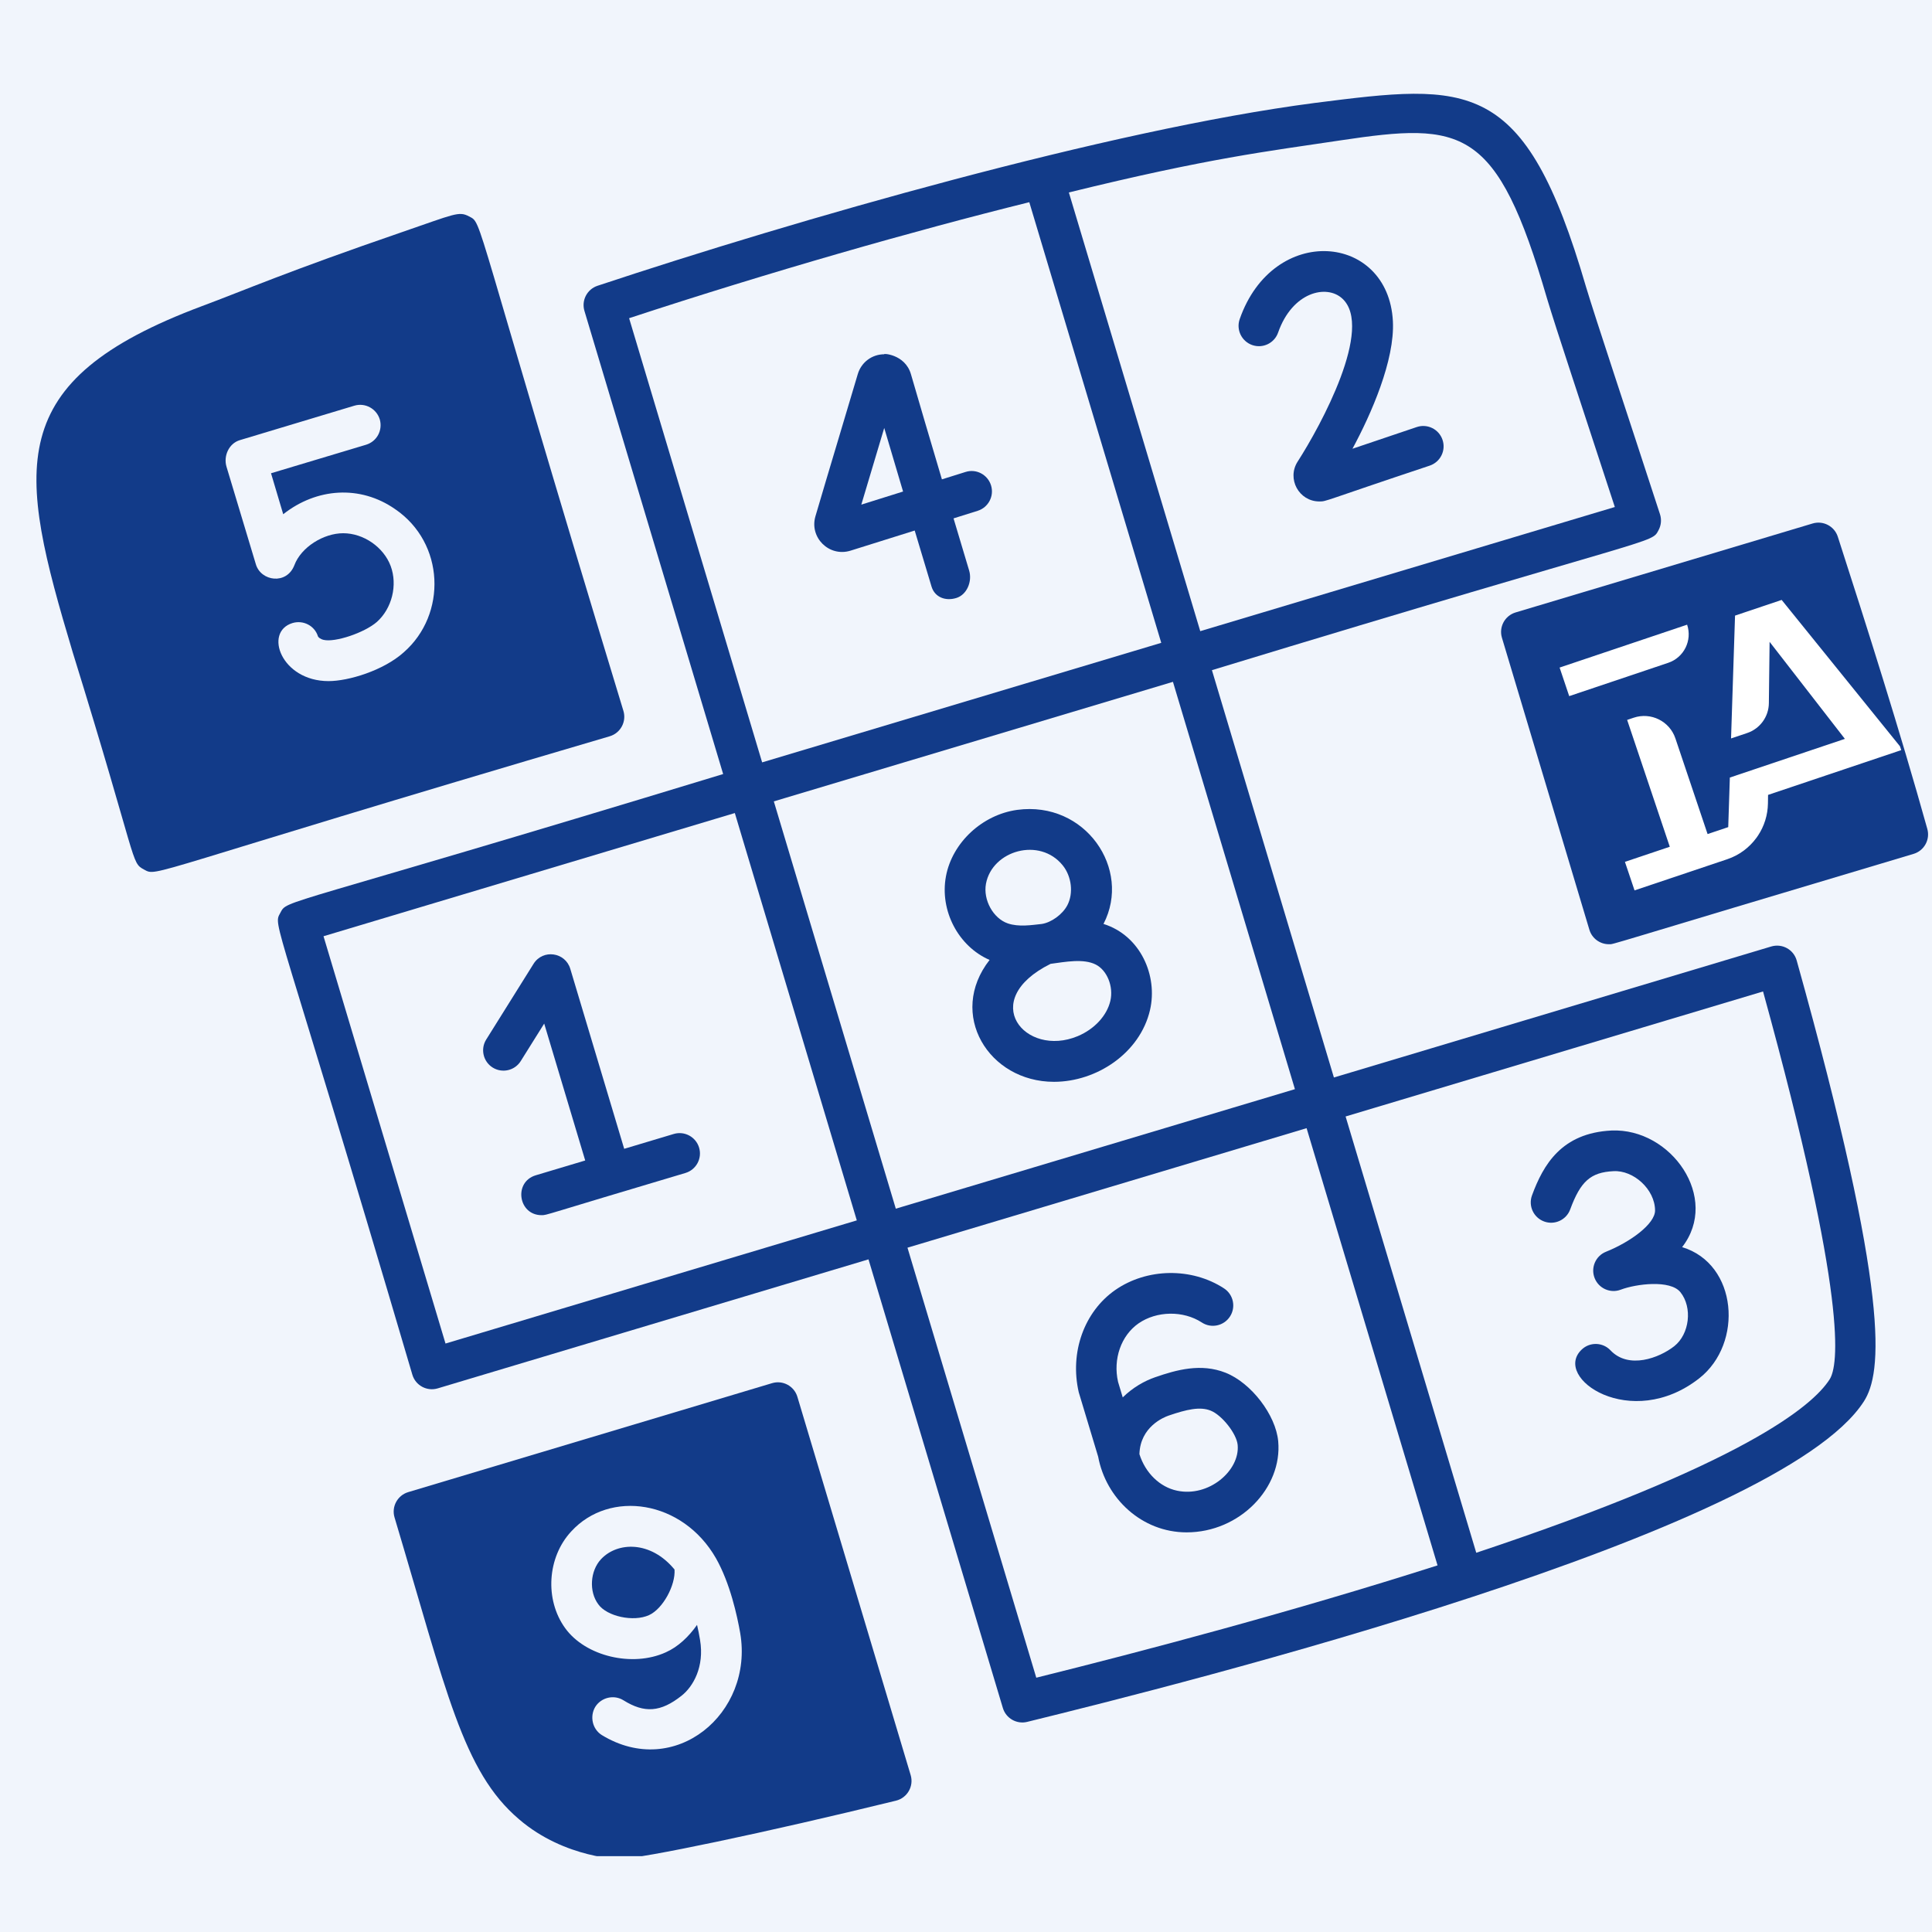 <svg xmlns="http://www.w3.org/2000/svg" xmlns:xlink="http://www.w3.org/1999/xlink" width="500" zoomAndPan="magnify" viewBox="0 0 375 375" height="500" preserveAspectRatio="xMidYMid meet" version="1.0"><defs><clipPath id="8eb02b51a8"><path d="M 76 268 L 177 268 L 177 360.281 L 76 360.281 Z M 76 268 " clip-rule="nonzero"/></clipPath><clipPath id="ce2562f9cd"><path d="M 315 116 L 370 116 L 370 173 L 315 173 Z M 315 116 " clip-rule="nonzero"/></clipPath><clipPath id="a4fb7f8e9e"><path d="M 302.715 129.574 L 357.453 111.168 L 372.035 154.531 L 317.297 172.938 Z M 302.715 129.574 " clip-rule="nonzero"/></clipPath><clipPath id="db43ae5b51"><path d="M 302.715 129.574 L 357.453 111.168 L 372.035 154.531 L 317.297 172.938 Z M 302.715 129.574 " clip-rule="nonzero"/></clipPath><clipPath id="73600f22df"><path d="M 302 121 L 328 121 L 328 136 L 302 136 Z M 302 121 " clip-rule="nonzero"/></clipPath><clipPath id="0b073a61e1"><path d="M 302.715 129.574 L 357.453 111.168 L 372.035 154.531 L 317.297 172.938 Z M 302.715 129.574 " clip-rule="nonzero"/></clipPath><clipPath id="d53eb4fca1"><path d="M 302.715 129.574 L 357.453 111.168 L 372.035 154.531 L 317.297 172.938 Z M 302.715 129.574 " clip-rule="nonzero"/></clipPath></defs><rect x="-37.5" width="450" fill="#ffffff" y="-37.5" height="450" fill-opacity="1"/><rect x="-37.5" width="450" fill="#f1f5fc" y="-37.5" height="450" fill-opacity="1"/><path fill="#123b89" d="M 116.652 302.645 C 114.543 304.91 114.281 308.91 116.125 311.387 C 117.809 313.758 122.973 314.863 125.973 313.496 C 128.66 312.281 131.137 307.699 130.926 304.645 C 126.305 299.012 119.82 299.238 116.652 302.645 Z M 116.652 302.645 " fill-opacity="1" fill-rule="nonzero"/><path fill="#123b89" d="M 121.008 137.992 C 91.246 40.121 93.801 43.461 91.031 42 C 89.062 40.945 88.238 41.543 77.945 45.082 C 55.434 52.828 47.711 56.242 39.23 59.406 C 0.258 73.977 3.398 90.836 14.109 126.594 C 26.879 167.805 25.344 167.363 27.945 168.773 C 30.695 170.258 27.219 169.73 118.359 142.906 C 120.457 142.273 121.629 140.066 121.008 137.992 Z M 54.973 99.812 C 61.426 94.711 69.891 94.09 76.676 98.812 C 86.352 105.379 86.789 119.258 78.359 126.621 C 74.41 130.16 67.637 132.203 63.77 132.203 C 54.598 132.203 51.133 122.664 56.766 120.934 C 58.871 120.301 61.082 121.461 61.715 123.516 C 61.77 123.672 62.137 124.039 62.82 124.199 C 65.027 124.723 70.703 122.84 73.145 120.723 C 76.094 118.09 77.199 113.559 75.832 109.871 C 74.461 106.188 70.562 103.5 66.613 103.5 C 62.82 103.5 58.449 106.188 57.133 109.715 C 55.641 113.566 50.625 112.84 49.656 109.504 L 43.965 90.594 C 43.336 88.488 44.441 86.066 46.547 85.434 L 68.773 78.746 C 70.879 78.113 73.094 79.324 73.723 81.43 C 74.305 83.539 73.145 85.695 71.039 86.328 L 52.605 91.859 Z M 54.973 99.812 " fill-opacity="1" fill-rule="nonzero"/><g clip-path="url(#8eb02b51a8)"><path fill="#123b89" d="M 154.773 271.125 C 154.148 269.031 151.941 267.84 149.855 268.473 L 79.23 289.621 C 77.145 290.25 75.953 292.449 76.582 294.539 C 86.703 328.363 89.809 343.82 100.738 353.113 C 109.676 360.812 120.84 360.91 120.312 360.793 C 124.406 360.793 148.828 355.656 173.914 349.508 C 176.102 348.973 177.41 346.703 176.758 344.539 Z M 135.875 318.285 C 135.719 317.285 135.508 316.34 135.297 315.391 C 133.664 317.707 131.609 319.656 129.238 320.711 C 122.762 323.66 113.648 321.5 109.699 316.023 C 105.695 310.492 106.223 302.277 110.855 297.273 C 118.34 289.062 132.52 291.148 138.984 302.484 C 141.723 307.332 143.09 313.652 143.672 316.969 C 146.34 332.602 130.969 345.414 116.809 336.773 C 114.965 335.617 114.438 333.141 115.543 331.297 C 116.703 329.453 119.18 328.875 121.023 330.031 C 125.078 332.562 128.238 332.352 132.293 329.137 C 134.504 327.398 136.77 323.555 135.875 318.285 Z M 135.875 318.285 " fill-opacity="1" fill-rule="nonzero"/></g><path fill="#123b89" d="M 356.719 104.18 C 356.059 102.133 353.879 100.992 351.824 101.609 L 294.176 118.875 C 292.086 119.5 290.898 121.703 291.527 123.793 L 308.496 180.457 C 309.008 182.168 310.578 183.273 312.277 183.273 C 313.395 183.273 309.832 184.117 371.422 165.738 C 373.484 165.121 374.672 162.969 374.09 160.891 C 368.789 141.898 362.332 121.562 356.719 104.18 Z M 356.719 104.18 " fill-opacity="1" fill-rule="nonzero"/><path fill="#123b89" d="M 343.801 183.711 L 258.91 209.141 L 235.234 130.078 C 322.766 103.406 320.477 105.66 321.941 102.867 C 322.438 101.926 322.531 100.824 322.203 99.812 C 315.777 80.062 309.66 61.73 307.836 55.648 C 295.918 14.746 285.125 16.184 255.145 19.988 C 215.207 25.191 154.309 42.73 115.98 55.469 C 113.949 56.141 112.824 58.305 113.441 60.352 L 140.363 150.242 C 53.328 176.754 55.871 174.457 54.402 177.199 C 52.938 179.914 53.422 176.488 80.039 266.832 C 80.672 268.949 82.895 270.102 84.957 269.484 L 168.574 244.441 L 194.652 331.512 C 195.262 333.551 197.359 334.715 199.375 334.215 C 229.289 326.867 345.246 297.793 361.777 272.012 C 365.309 266.527 367.02 251.848 348.738 186.434 C 348.145 184.305 345.938 183.086 343.801 183.711 Z M 173.875 234.605 L 150.199 155.547 L 227.668 132.344 L 251.344 211.406 Z M 260.211 27.242 C 283.949 23.691 290.516 24.449 300.27 57.914 C 302.059 63.883 306.746 77.906 313.438 98.41 L 232.969 122.508 C 231.191 116.574 217.953 72.375 207.465 37.355 C 234.59 30.688 245.906 29.387 260.211 27.242 Z M 199.785 39.246 L 225.398 124.773 C 224.539 125.031 149.32 147.562 147.93 147.977 L 122.109 61.762 C 149.289 52.824 177.414 44.789 199.785 39.246 Z M 86.473 260.781 L 62.793 181.723 L 142.629 157.812 L 166.305 236.875 Z M 201.141 325.641 L 176.141 242.176 L 253.609 218.977 L 279.027 303.84 C 250.836 312.844 221.871 320.492 201.141 325.641 Z M 355.129 267.734 C 351.805 272.93 338.434 284.113 286.539 301.391 L 261.18 216.707 L 342.207 192.441 C 358.797 252.621 356.801 265.145 355.129 267.734 Z M 355.129 267.734 " fill-opacity="1" fill-rule="nonzero"/><path fill="#123b89" d="M 243.051 66.973 C 245.117 67.695 247.367 66.605 248.082 64.547 C 250.84 56.668 257.48 55.125 260.539 57.949 C 266.68 63.598 256.402 82.555 251.883 89.578 C 249.719 92.922 252.117 97.332 256.09 97.332 C 257.543 97.332 256.59 97.344 277.516 90.375 C 279.582 89.676 280.695 87.434 279.992 85.371 C 279.301 83.301 277.047 82.191 274.988 82.891 L 262.512 87.102 C 266.125 80.414 270.758 69.926 270.359 62.34 C 269.453 45.258 247.137 43.32 240.625 61.938 C 239.906 63.996 240.992 66.25 243.051 66.973 Z M 243.051 66.973 " fill-opacity="1" fill-rule="nonzero"/><path fill="#123b89" d="M 130.777 220.102 L 121.156 222.984 L 110.691 188.043 C 109.727 184.82 105.379 184.172 103.559 187.082 L 94.375 201.77 C 93.219 203.617 93.781 206.055 95.629 207.211 C 97.48 208.363 99.914 207.809 101.074 205.957 L 105.629 198.676 L 113.59 225.25 L 103.984 228.125 C 99.645 229.43 100.594 235.863 105.117 235.863 C 106.23 235.863 105.07 235.988 133.047 227.672 C 135.133 227.047 136.32 224.844 135.695 222.758 C 135.07 220.664 132.863 219.48 130.777 220.102 Z M 130.777 220.102 " fill-opacity="1" fill-rule="nonzero"/><path fill="#123b89" d="M 237.891 266.449 C 233.113 264.551 228.352 265.891 224.266 267.301 C 222.125 268.031 219.848 269.34 217.922 271.234 L 217.016 268.227 C 216.004 263.797 217.602 259.234 220.98 256.875 C 224.508 254.43 229.672 254.348 233.266 256.691 C 235.09 257.891 237.535 257.371 238.73 255.547 C 239.926 253.719 239.41 251.273 237.586 250.078 C 231.316 245.984 222.629 246.109 216.469 250.391 C 210.469 254.574 207.594 262.449 209.383 270.234 L 213.152 282.738 C 214.652 290.832 221.613 297.43 230.324 297.43 C 240.652 297.43 248.926 288.781 248.098 279.746 C 247.629 274.641 242.863 268.426 237.891 266.449 Z M 228.461 289.34 C 225.148 288.645 222.32 285.93 221.16 282.242 C 221.328 276.93 225.891 275.09 226.832 274.766 C 230.34 273.562 232.93 272.977 234.977 273.797 C 237.184 274.668 240.031 278.285 240.23 280.465 C 240.688 285.461 234.602 290.66 228.461 289.34 Z M 228.461 289.34 " fill-opacity="1" fill-rule="nonzero"/><path fill="#123b89" d="M 326.5 242.066 C 333.906 232.539 324.383 218.93 312.781 219.434 C 303.102 219.918 299.555 226.062 297.363 232.016 C 296.609 234.062 297.656 236.328 299.703 237.086 C 301.75 237.844 304.023 236.793 304.777 234.742 C 306.789 229.277 308.75 227.543 313.176 227.324 C 317.07 227.102 321.211 230.844 321.246 234.93 C 321.27 237.562 316.422 241.082 311.723 242.965 C 309.711 243.766 308.723 246.047 309.512 248.066 C 310.297 250.082 312.57 251.098 314.59 250.324 C 317.586 249.195 324.207 248.359 326.172 250.82 C 328.543 253.777 327.949 258.941 324.969 261.297 C 322.059 263.582 316.129 265.828 312.594 262.098 C 311.094 260.508 308.586 260.441 307.008 261.949 C 301.219 267.43 316.59 277.945 329.859 267.5 C 338.406 260.762 337.301 245.34 326.5 242.066 Z M 326.5 242.066 " fill-opacity="1" fill-rule="nonzero"/><path fill="#123b89" d="M 214.191 179.336 C 214.195 179.324 214.199 179.32 214.199 179.312 C 219.699 168.68 210.664 155.422 197.441 157.195 C 190.652 158.133 184.84 163.543 183.613 170.066 C 182.355 176.773 186.031 183.699 192.078 186.324 C 183.867 196.816 191.867 209.98 204.574 209.98 C 212.875 209.98 221.277 204.391 223.215 196.051 C 224.766 189.379 221.359 181.582 214.191 179.336 Z M 191.379 171.52 C 192.594 165.066 201.805 162.41 206.285 167.98 C 208.004 170.121 208.383 173.363 207.184 175.684 C 206.262 177.469 204.066 179.07 202.18 179.344 C 200.215 179.555 197.75 179.957 195.629 179.238 C 192.777 178.266 190.789 174.66 191.379 171.52 Z M 215.52 194.262 C 214.852 197.137 212.422 199.766 209.176 201.121 C 198.996 205.363 189.68 194.164 203.914 187.082 C 206.801 186.691 210.312 186.023 212.68 187.215 C 214.891 188.332 216.164 191.492 215.52 194.262 Z M 215.52 194.262 " fill-opacity="1" fill-rule="nonzero"/><path fill="#123b89" d="M 165.074 106.887 L 177.543 102.977 C 178.926 107.609 179.312 108.895 180.82 113.887 C 181.473 115.969 183.566 116.707 185.621 116.07 C 187.695 115.43 188.738 112.832 188.113 110.75 C 188.113 110.75 186.832 106.473 185.082 100.617 L 189.766 99.148 C 191.848 98.496 193.008 96.277 192.355 94.199 C 191.699 92.113 189.484 90.941 187.406 91.609 L 182.824 93.043 C 180.625 85.645 178.254 77.629 176.82 72.656 C 175.672 68.641 171.129 68.574 171.656 68.762 C 169.25 68.762 167.172 70.312 166.488 72.633 C 163.883 81.469 161.105 90.566 158.273 100.219 C 157.074 104.309 160.902 108.164 165.074 106.887 Z M 171.629 83.066 C 172.773 86.945 174.055 91.27 175.285 95.406 L 167.18 97.949 C 168.609 93.137 170.992 85.195 171.629 83.066 Z M 171.629 83.066 " fill-opacity="1" fill-rule="nonzero"/><g clip-path="url(#ce2562f9cd)"><g clip-path="url(#a4fb7f8e9e)"><g clip-path="url(#db43ae5b51)"><path fill="#ffffff" d="M 345.82 116.445 L 336.77 119.488 L 335.996 143.332 L 339.109 142.285 C 341.613 141.445 343.312 139.117 343.336 136.477 L 343.477 124.578 L 358.09 143.414 L 335.762 150.922 L 335.449 160.543 L 331.441 161.891 L 325.195 143.324 C 324.07 139.977 320.445 138.184 317.105 139.305 L 315.828 139.734 L 324.105 164.355 L 315.398 167.285 L 317.262 172.824 L 335.254 166.777 C 337.59 165.992 339.535 164.52 340.926 162.617 C 341.031 162.473 341.137 162.32 341.238 162.168 C 342.434 160.363 343.121 158.211 343.156 155.945 L 343.18 154.289 L 369.305 145.504 Z M 345.82 116.445 " fill-opacity="1" fill-rule="nonzero"/></g></g></g><g clip-path="url(#73600f22df)"><g clip-path="url(#0b073a61e1)"><g clip-path="url(#d53eb4fca1)"><path fill="#ffffff" d="M 327.469 121.25 L 302.719 129.574 L 304.582 135.117 L 323.801 128.652 C 326.859 127.625 328.496 124.309 327.469 121.25 Z M 327.469 121.25 " fill-opacity="1" fill-rule="nonzero"/></g></g></g></svg>